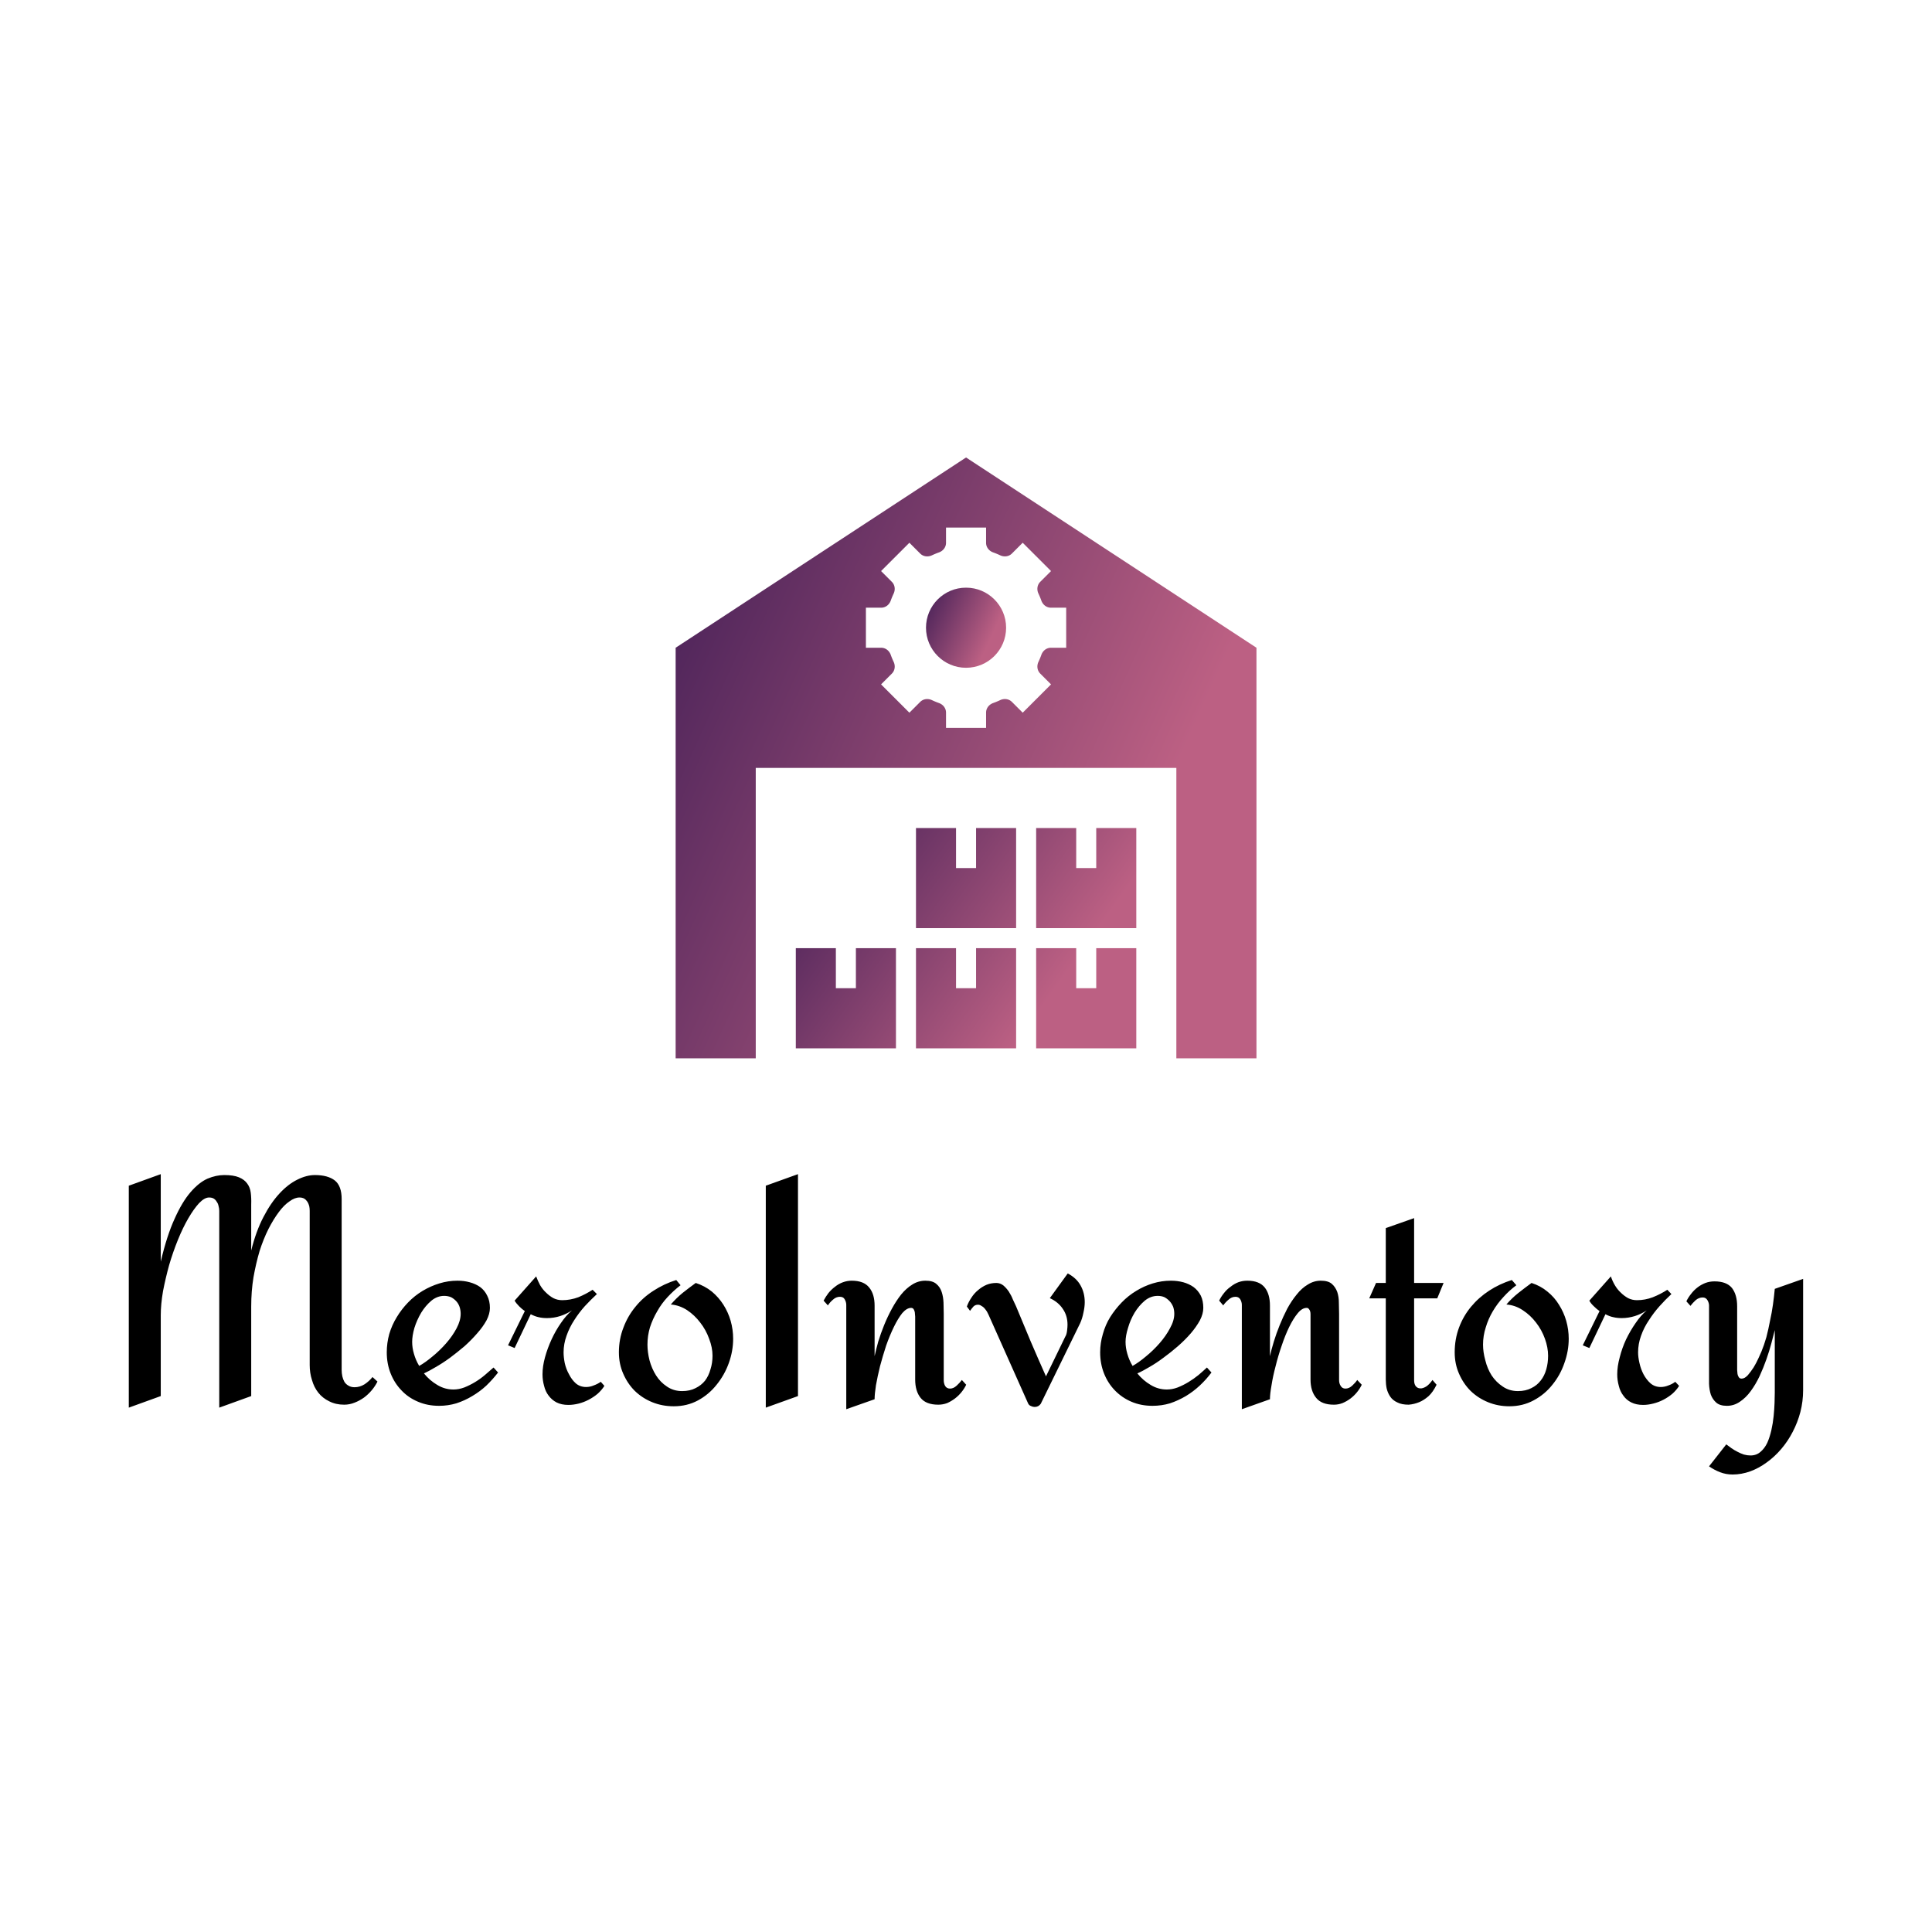 <svg data-v-fde0c5aa="" xmlns="http://www.w3.org/2000/svg" viewBox="0 0 300 300" class="iconAbove"><!----><defs data-v-fde0c5aa=""><!----></defs><rect data-v-fde0c5aa="" fill="transparent" x="0" y="0" width="300px" height="300px" class="logo-background-square"></rect><defs data-v-fde0c5aa=""><!----></defs><g data-v-fde0c5aa="" id="cf06052b-9ebd-4d6d-b246-bcae485ed827" fill="#000000" transform="matrix(3.52,0,0,3.52,15.459,171.937)"><path d="M12.04 11.90L12.26 12.10L12.26 12.10Q12.16 12.30 12.01 12.48L12.01 12.48L12.01 12.48Q11.85 12.67 11.66 12.81L11.66 12.81L11.66 12.81Q11.46 12.95 11.25 13.03L11.25 13.03L11.25 13.03Q11.03 13.12 10.79 13.12L10.79 13.12L10.79 13.12Q10.42 13.12 10.13 12.97L10.13 12.97L10.13 12.97Q9.84 12.83 9.65 12.59L9.65 12.59L9.65 12.59Q9.46 12.35 9.37 12.03L9.37 12.03L9.37 12.03Q9.27 11.72 9.27 11.37L9.27 11.37L9.27 4.57L9.27 4.57Q9.27 4.46 9.25 4.36L9.25 4.36L9.25 4.36Q9.22 4.25 9.17 4.17L9.17 4.17L9.17 4.17Q9.11 4.08 9.03 4.03L9.03 4.03L9.03 4.03Q8.94 3.98 8.82 3.98L8.82 3.98L8.82 3.98Q8.61 3.98 8.38 4.15L8.38 4.15L8.38 4.15Q8.14 4.31 7.91 4.62L7.91 4.62L7.91 4.62Q7.67 4.94 7.45 5.37L7.45 5.37L7.45 5.37Q7.23 5.81 7.06 6.34L7.06 6.34L7.06 6.34Q6.90 6.88 6.79 7.50L6.79 7.50L6.79 7.50Q6.69 8.11 6.69 8.79L6.69 8.79L6.69 12.74L5.28 13.25L5.28 4.57L5.28 4.57Q5.28 4.46 5.25 4.36L5.25 4.36L5.25 4.36Q5.23 4.25 5.17 4.17L5.17 4.17L5.17 4.17Q5.12 4.08 5.04 4.03L5.04 4.03L5.04 4.03Q4.96 3.98 4.83 3.98L4.83 3.98L4.83 3.98Q4.63 3.98 4.39 4.23L4.39 4.23L4.39 4.23Q4.16 4.48 3.92 4.89L3.92 4.89L3.92 4.89Q3.68 5.30 3.46 5.84L3.46 5.84L3.46 5.84Q3.24 6.38 3.07 6.96L3.07 6.96L3.07 6.96Q2.91 7.54 2.80 8.11L2.80 8.11L2.80 8.11Q2.70 8.69 2.70 9.17L2.70 9.17L2.70 12.74L1.29 13.25L1.29 3.46L2.70 2.95L2.70 6.81L2.70 6.81Q2.97 5.66 3.31 4.92L3.31 4.92L3.31 4.92Q3.64 4.18 4.01 3.75L4.01 3.75L4.01 3.75Q4.38 3.32 4.76 3.15L4.76 3.15L4.76 3.15Q5.14 2.99 5.50 2.99L5.50 2.99L5.50 2.99Q5.91 2.99 6.15 3.09L6.15 3.09L6.15 3.09Q6.39 3.19 6.51 3.36L6.51 3.36L6.51 3.36Q6.64 3.53 6.67 3.77L6.67 3.77L6.67 3.77Q6.70 4.01 6.69 4.29L6.69 4.29L6.69 6.32L6.69 6.32Q6.90 5.47 7.23 4.84L7.23 4.84L7.23 4.84Q7.55 4.22 7.94 3.80L7.94 3.80L7.94 3.80Q8.32 3.39 8.73 3.19L8.73 3.19L8.73 3.19Q9.13 2.99 9.50 2.99L9.50 2.99L9.50 2.99Q10.07 2.99 10.38 3.23L10.38 3.23L10.38 3.23Q10.68 3.47 10.68 4.05L10.68 4.05L10.68 11.59L10.68 11.59Q10.68 11.73 10.71 11.87L10.71 11.87L10.71 11.87Q10.74 12.00 10.80 12.11L10.80 12.11L10.80 12.11Q10.87 12.22 10.98 12.28L10.98 12.28L10.98 12.28Q11.09 12.35 11.25 12.35L11.25 12.35L11.25 12.35Q11.48 12.35 11.69 12.22L11.69 12.22L11.69 12.22Q11.90 12.08 12.04 11.90L12.04 11.90ZM17.38 11.48L17.58 11.70L17.58 11.70Q17.34 12.01 17.06 12.28L17.06 12.28L17.06 12.28Q16.78 12.54 16.44 12.74L16.44 12.74L16.44 12.74Q16.11 12.94 15.74 13.06L15.74 13.06L15.74 13.06Q15.37 13.17 14.98 13.17L14.98 13.17L14.98 13.17Q14.47 13.17 14.05 12.99L14.05 12.99L14.05 12.99Q13.62 12.81 13.32 12.49L13.32 12.49L13.32 12.49Q13.01 12.17 12.84 11.74L12.84 11.74L12.84 11.74Q12.67 11.31 12.67 10.81L12.67 10.81L12.67 10.81Q12.67 10.40 12.78 10.00L12.78 10.00L12.78 10.00Q12.90 9.60 13.11 9.26L13.11 9.26L13.11 9.26Q13.32 8.91 13.61 8.61L13.61 8.61L13.61 8.61Q13.90 8.31 14.25 8.10L14.25 8.10L14.25 8.10Q14.60 7.89 14.99 7.77L14.99 7.77L14.99 7.77Q15.38 7.65 15.79 7.65L15.79 7.65L15.79 7.65Q16.08 7.65 16.33 7.72L16.33 7.72L16.33 7.72Q16.59 7.79 16.79 7.93L16.79 7.93L16.79 7.93Q16.99 8.08 17.10 8.31L17.10 8.31L17.10 8.31Q17.22 8.54 17.22 8.85L17.22 8.85L17.22 8.85Q17.22 9.11 17.07 9.40L17.07 9.40L17.07 9.40Q16.91 9.69 16.66 9.97L16.66 9.97L16.66 9.97Q16.41 10.26 16.10 10.54L16.10 10.54L16.10 10.54Q15.78 10.81 15.46 11.05L15.46 11.05L15.46 11.05Q15.13 11.29 14.83 11.46L14.83 11.46L14.83 11.46Q14.53 11.64 14.31 11.74L14.31 11.74L14.31 11.74Q14.56 12.05 14.90 12.25L14.90 12.25L14.90 12.25Q15.23 12.45 15.61 12.45L15.61 12.45L15.61 12.45Q15.85 12.45 16.09 12.36L16.09 12.36L16.09 12.36Q16.34 12.26 16.57 12.12L16.57 12.12L16.57 12.12Q16.80 11.98 17.00 11.81L17.00 11.81L17.00 11.81Q17.21 11.63 17.38 11.48L17.38 11.48ZM15.93 9.11L15.93 9.11L15.93 9.11Q15.93 8.95 15.88 8.80L15.88 8.80L15.88 8.80Q15.83 8.66 15.74 8.56L15.74 8.56L15.74 8.56Q15.64 8.45 15.51 8.38L15.51 8.38L15.51 8.38Q15.37 8.32 15.20 8.32L15.20 8.32L15.20 8.32Q14.90 8.32 14.64 8.53L14.64 8.53L14.64 8.53Q14.38 8.75 14.19 9.06L14.19 9.06L14.19 9.06Q14 9.38 13.89 9.73L13.89 9.73L13.89 9.73Q13.79 10.08 13.79 10.35L13.79 10.35L13.79 10.35Q13.79 10.61 13.87 10.88L13.87 10.88L13.87 10.88Q13.95 11.16 14.10 11.41L14.10 11.41L14.10 11.41Q14.37 11.26 14.69 10.99L14.69 10.99L14.69 10.99Q15.01 10.73 15.29 10.41L15.29 10.41L15.29 10.41Q15.57 10.09 15.75 9.75L15.75 9.75L15.75 9.75Q15.93 9.41 15.93 9.11ZM22.11 12.11L22.27 12.29L22.27 12.29Q22.15 12.48 21.97 12.64L21.97 12.64L21.97 12.64Q21.79 12.79 21.58 12.90L21.58 12.90L21.58 12.90Q21.37 13.01 21.14 13.07L21.14 13.07L21.14 13.07Q20.90 13.13 20.68 13.13L20.68 13.13L20.68 13.13Q20.38 13.13 20.16 13.02L20.16 13.02L20.16 13.02Q19.95 12.91 19.81 12.72L19.81 12.72L19.81 12.72Q19.67 12.54 19.61 12.29L19.61 12.29L19.61 12.29Q19.54 12.04 19.54 11.78L19.54 11.78L19.54 11.78Q19.54 11.43 19.65 11.03L19.65 11.03L19.65 11.03Q19.76 10.63 19.94 10.24L19.94 10.24L19.94 10.24Q20.12 9.85 20.35 9.52L20.35 9.52L20.35 9.52Q20.58 9.18 20.84 8.96L20.84 8.96L20.84 8.96Q20.60 9.12 20.32 9.21L20.32 9.21L20.32 9.21Q20.04 9.30 19.74 9.30L19.74 9.30L19.74 9.30Q19.53 9.30 19.37 9.26L19.37 9.26L19.37 9.26Q19.22 9.23 19.02 9.13L19.02 9.13L18.31 10.62L18.02 10.50L18.76 8.99L18.76 8.99Q18.64 8.91 18.51 8.78L18.51 8.78L18.51 8.78Q18.38 8.65 18.31 8.53L18.31 8.53L19.26 7.46L19.26 7.46Q19.33 7.65 19.43 7.84L19.43 7.84L19.43 7.84Q19.54 8.03 19.69 8.17L19.69 8.17L19.69 8.17Q19.84 8.32 20.02 8.42L20.02 8.42L20.02 8.42Q20.20 8.51 20.41 8.51L20.41 8.51L20.41 8.51Q20.77 8.51 21.12 8.38L21.12 8.38L21.12 8.38Q21.46 8.24 21.75 8.05L21.75 8.05L21.94 8.24L21.94 8.24Q21.68 8.48 21.41 8.77L21.41 8.77L21.41 8.77Q21.15 9.06 20.94 9.39L20.94 9.39L20.94 9.39Q20.73 9.71 20.60 10.08L20.60 10.08L20.60 10.08Q20.47 10.44 20.47 10.81L20.47 10.81L20.47 10.81Q20.47 11.02 20.52 11.28L20.52 11.28L20.52 11.28Q20.58 11.55 20.71 11.78L20.71 11.78L20.71 11.78Q20.83 12.02 21.01 12.18L21.01 12.18L21.01 12.18Q21.20 12.34 21.46 12.34L21.46 12.34L21.46 12.34Q21.64 12.34 21.80 12.27L21.80 12.27L21.80 12.27Q21.97 12.21 22.11 12.11L22.11 12.11ZM25.33 13.19L25.33 13.19L25.33 13.19Q24.82 13.19 24.38 13.01L24.38 13.01L24.38 13.01Q23.94 12.83 23.61 12.51L23.61 12.51L23.61 12.51Q23.29 12.19 23.10 11.75L23.10 11.75L23.10 11.75Q22.91 11.32 22.91 10.81L22.91 10.81L22.91 10.81Q22.91 10.23 23.11 9.72L23.11 9.72L23.11 9.72Q23.30 9.21 23.64 8.80L23.64 8.80L23.64 8.80Q23.97 8.39 24.44 8.09L24.44 8.09L24.44 8.09Q24.90 7.79 25.44 7.62L25.44 7.62L25.63 7.85L25.63 7.85Q25.33 8.08 25.06 8.37L25.06 8.37L25.06 8.37Q24.79 8.66 24.60 9.00L24.60 9.00L24.60 9.00Q24.40 9.34 24.28 9.71L24.28 9.71L24.28 9.71Q24.17 10.08 24.17 10.47L24.17 10.47L24.17 10.47Q24.17 10.80 24.26 11.16L24.26 11.16L24.26 11.16Q24.36 11.53 24.55 11.83L24.55 11.83L24.55 11.83Q24.74 12.13 25.03 12.32L25.03 12.32L25.03 12.32Q25.32 12.52 25.70 12.52L25.70 12.52L25.70 12.52Q26.04 12.52 26.29 12.39L26.29 12.39L26.29 12.39Q26.54 12.27 26.71 12.06L26.71 12.06L26.71 12.06Q26.87 11.85 26.95 11.56L26.95 11.56L26.95 11.56Q27.04 11.28 27.04 10.96L27.04 10.96L27.04 10.96Q27.04 10.60 26.89 10.21L26.89 10.21L26.89 10.21Q26.75 9.82 26.50 9.50L26.50 9.50L26.50 9.50Q26.25 9.17 25.92 8.95L25.92 8.95L25.92 8.95Q25.58 8.73 25.20 8.70L25.20 8.70L25.20 8.70Q25.44 8.42 25.72 8.19L25.72 8.19L25.72 8.19Q26.01 7.96 26.30 7.75L26.30 7.75L26.30 7.75Q26.70 7.88 27.01 8.13L27.01 8.13L27.01 8.13Q27.31 8.38 27.52 8.71L27.52 8.71L27.52 8.71Q27.73 9.04 27.84 9.42L27.84 9.42L27.84 9.42Q27.95 9.81 27.95 10.21L27.95 10.21L27.95 10.21Q27.95 10.75 27.76 11.28L27.76 11.28L27.76 11.28Q27.57 11.81 27.22 12.24L27.22 12.24L27.22 12.24Q26.88 12.67 26.40 12.93L26.40 12.93L26.40 12.93Q25.92 13.19 25.33 13.19ZM30.81 2.95L30.81 12.74L29.39 13.25L29.39 3.46L30.81 2.95ZM38.04 12.03L38.23 12.24L38.23 12.24Q38.15 12.41 38.02 12.57L38.02 12.57L38.02 12.57Q37.89 12.73 37.73 12.85L37.73 12.85L37.73 12.85Q37.57 12.97 37.39 13.05L37.39 13.05L37.39 13.05Q37.20 13.12 37.00 13.12L37.00 13.12L37.00 13.12Q36.46 13.12 36.22 12.82L36.22 12.82L36.22 12.82Q35.98 12.52 35.98 12.01L35.98 12.01L35.98 9.23L35.98 9.23Q35.98 9.18 35.97 9.12L35.97 9.12L35.97 9.12Q35.97 9.05 35.95 8.99L35.95 8.99L35.95 8.99Q35.93 8.93 35.90 8.89L35.90 8.89L35.90 8.89Q35.86 8.85 35.80 8.85L35.80 8.85L35.80 8.85Q35.61 8.85 35.41 9.08L35.41 9.08L35.41 9.08Q35.22 9.32 35.04 9.69L35.04 9.69L35.04 9.69Q34.86 10.06 34.70 10.51L34.70 10.51L34.70 10.51Q34.55 10.97 34.43 11.42L34.43 11.42L34.43 11.42Q34.32 11.87 34.25 12.26L34.25 12.26L34.25 12.26Q34.19 12.65 34.19 12.88L34.19 12.88L32.94 13.32L32.94 8.72L32.94 8.72Q32.94 8.59 32.87 8.47L32.87 8.47L32.87 8.47Q32.81 8.36 32.66 8.36L32.66 8.36L32.66 8.36Q32.49 8.36 32.35 8.49L32.35 8.49L32.35 8.49Q32.21 8.61 32.13 8.74L32.13 8.74L31.94 8.53L31.94 8.53Q32.03 8.36 32.15 8.20L32.15 8.20L32.15 8.20Q32.28 8.04 32.44 7.92L32.44 7.92L32.44 7.92Q32.60 7.79 32.79 7.72L32.79 7.72L32.79 7.72Q32.98 7.65 33.18 7.65L33.18 7.65L33.18 7.65Q33.71 7.65 33.95 7.95L33.95 7.95L33.95 7.95Q34.19 8.24 34.19 8.75L34.19 8.75L34.19 10.98L34.19 10.98Q34.25 10.70 34.35 10.34L34.35 10.34L34.35 10.34Q34.46 9.98 34.61 9.61L34.61 9.61L34.61 9.61Q34.76 9.24 34.95 8.89L34.95 8.89L34.95 8.89Q35.14 8.54 35.36 8.26L35.36 8.26L35.36 8.26Q35.59 7.98 35.85 7.82L35.85 7.82L35.85 7.82Q36.12 7.65 36.43 7.65L36.43 7.65L36.43 7.65Q36.75 7.65 36.91 7.79L36.91 7.79L36.91 7.79Q37.08 7.93 37.15 8.15L37.15 8.15L37.15 8.15Q37.22 8.36 37.23 8.62L37.23 8.62L37.23 8.62Q37.24 8.88 37.24 9.12L37.24 9.12L37.24 12.04L37.24 12.04Q37.24 12.18 37.30 12.29L37.30 12.29L37.30 12.29Q37.37 12.41 37.52 12.41L37.52 12.41L37.52 12.41Q37.67 12.41 37.81 12.28L37.81 12.28L37.81 12.28Q37.95 12.15 38.04 12.03L38.04 12.03ZM41.25 13.22L41.25 13.22L41.25 13.22Q41.17 13.22 41.09 13.18L41.09 13.18L41.09 13.18Q41.00 13.15 40.96 13.06L40.96 13.06L39.22 9.16L39.22 9.16Q39.19 9.10 39.15 9.02L39.15 9.02L39.15 9.02Q39.10 8.94 39.04 8.87L39.04 8.87L39.04 8.87Q38.98 8.80 38.90 8.76L38.90 8.76L38.90 8.76Q38.83 8.71 38.75 8.71L38.75 8.71L38.75 8.71Q38.63 8.71 38.55 8.79L38.55 8.79L38.55 8.79Q38.47 8.88 38.40 8.98L38.40 8.98L38.26 8.79L38.26 8.79Q38.33 8.59 38.46 8.40L38.46 8.40L38.46 8.40Q38.58 8.21 38.75 8.07L38.75 8.07L38.75 8.07Q38.92 7.92 39.13 7.83L39.13 7.83L39.13 7.83Q39.33 7.75 39.56 7.75L39.56 7.75L39.56 7.75Q39.73 7.75 39.87 7.86L39.87 7.86L39.87 7.86Q40.00 7.97 40.11 8.13L40.11 8.13L40.11 8.13Q40.22 8.30 40.29 8.48L40.29 8.48L40.29 8.48Q40.37 8.65 40.43 8.78L40.43 8.78L40.43 8.78Q40.76 9.56 41.08 10.34L41.08 10.34L41.08 10.34Q41.41 11.11 41.75 11.87L41.75 11.87L42.60 10.12L42.60 10.12Q42.66 10.03 42.68 9.86L42.68 9.86L42.68 9.86Q42.70 9.70 42.70 9.59L42.70 9.59L42.70 9.59Q42.70 9.19 42.49 8.89L42.49 8.89L42.49 8.89Q42.29 8.59 41.92 8.42L41.92 8.42L42.71 7.33L42.71 7.33Q43.09 7.53 43.27 7.85L43.27 7.85L43.27 7.85Q43.46 8.18 43.46 8.60L43.46 8.60L43.46 8.60Q43.46 8.81 43.40 9.07L43.40 9.07L43.40 9.07Q43.35 9.32 43.26 9.52L43.26 9.52L41.52 13.08L41.52 13.08Q41.42 13.22 41.25 13.22ZM48.85 11.48L49.05 11.70L49.05 11.70Q48.82 12.01 48.53 12.28L48.53 12.28L48.53 12.28Q48.25 12.54 47.92 12.74L47.92 12.74L47.92 12.74Q47.58 12.94 47.22 13.06L47.22 13.06L47.22 13.06Q46.85 13.17 46.45 13.17L46.45 13.17L46.45 13.17Q45.94 13.17 45.52 12.99L45.52 12.99L45.52 12.99Q45.10 12.81 44.79 12.49L44.79 12.49L44.79 12.49Q44.48 12.17 44.31 11.74L44.31 11.74L44.31 11.74Q44.14 11.31 44.14 10.81L44.14 10.81L44.14 10.81Q44.14 10.40 44.26 10.00L44.26 10.00L44.26 10.00Q44.37 9.60 44.58 9.26L44.58 9.26L44.58 9.26Q44.80 8.91 45.09 8.61L45.09 8.61L45.09 8.61Q45.38 8.31 45.73 8.10L45.73 8.10L45.73 8.10Q46.07 7.89 46.46 7.77L46.46 7.77L46.46 7.77Q46.85 7.65 47.26 7.65L47.26 7.65L47.26 7.65Q47.55 7.65 47.81 7.72L47.81 7.72L47.81 7.72Q48.06 7.79 48.26 7.93L48.26 7.93L48.26 7.93Q48.46 8.08 48.58 8.31L48.58 8.31L48.58 8.31Q48.69 8.54 48.69 8.85L48.69 8.85L48.69 8.85Q48.69 9.11 48.54 9.40L48.54 9.40L48.54 9.40Q48.38 9.69 48.14 9.97L48.14 9.97L48.14 9.97Q47.89 10.26 47.57 10.54L47.57 10.54L47.57 10.54Q47.26 10.81 46.93 11.05L46.93 11.05L46.93 11.05Q46.61 11.29 46.31 11.46L46.31 11.46L46.31 11.46Q46.01 11.64 45.78 11.74L45.78 11.74L45.78 11.74Q46.03 12.05 46.37 12.25L46.37 12.25L46.37 12.25Q46.70 12.45 47.08 12.45L47.08 12.45L47.08 12.45Q47.32 12.45 47.56 12.36L47.56 12.36L47.56 12.36Q47.81 12.26 48.04 12.12L48.04 12.12L48.04 12.12Q48.27 11.98 48.48 11.81L48.48 11.81L48.48 11.81Q48.69 11.63 48.85 11.48L48.85 11.48ZM47.41 9.11L47.41 9.11L47.41 9.11Q47.41 8.95 47.36 8.80L47.36 8.80L47.36 8.80Q47.30 8.66 47.21 8.56L47.21 8.56L47.21 8.56Q47.11 8.45 46.98 8.38L46.98 8.38L46.98 8.38Q46.85 8.32 46.68 8.32L46.68 8.32L46.68 8.32Q46.37 8.32 46.11 8.53L46.11 8.53L46.11 8.53Q45.85 8.75 45.66 9.06L45.66 9.06L45.66 9.06Q45.47 9.38 45.37 9.73L45.37 9.73L45.37 9.73Q45.26 10.08 45.26 10.35L45.26 10.35L45.26 10.35Q45.26 10.61 45.34 10.88L45.34 10.88L45.34 10.88Q45.42 11.16 45.57 11.41L45.57 11.41L45.57 11.41Q45.84 11.26 46.16 10.99L46.16 10.99L46.16 10.99Q46.48 10.73 46.76 10.41L46.76 10.41L46.76 10.41Q47.04 10.09 47.22 9.75L47.22 9.75L47.22 9.75Q47.41 9.41 47.41 9.11ZM55.48 12.03L55.68 12.24L55.68 12.24Q55.60 12.41 55.47 12.57L55.47 12.57L55.47 12.57Q55.34 12.73 55.18 12.85L55.18 12.85L55.18 12.85Q55.02 12.97 54.83 13.05L54.83 13.05L54.83 13.05Q54.65 13.12 54.45 13.12L54.45 13.12L54.45 13.12Q53.91 13.12 53.67 12.82L53.67 12.82L53.67 12.82Q53.42 12.52 53.42 12.01L53.42 12.01L53.42 9.23L53.42 9.23Q53.42 9.18 53.42 9.12L53.42 9.12L53.42 9.12Q53.42 9.05 53.40 8.99L53.40 8.99L53.40 8.99Q53.38 8.93 53.34 8.89L53.34 8.89L53.34 8.89Q53.31 8.85 53.25 8.85L53.25 8.85L53.25 8.85Q53.05 8.85 52.86 9.08L52.86 9.08L52.86 9.08Q52.66 9.32 52.48 9.69L52.48 9.69L52.48 9.69Q52.30 10.06 52.15 10.51L52.15 10.51L52.15 10.51Q51.99 10.97 51.88 11.42L51.88 11.42L51.88 11.42Q51.76 11.87 51.70 12.26L51.70 12.26L51.70 12.26Q51.63 12.65 51.63 12.88L51.63 12.88L50.39 13.32L50.39 8.72L50.39 8.72Q50.39 8.59 50.32 8.47L50.32 8.47L50.32 8.47Q50.25 8.36 50.11 8.36L50.11 8.36L50.11 8.36Q49.94 8.36 49.80 8.49L49.80 8.49L49.80 8.49Q49.66 8.61 49.57 8.74L49.57 8.74L49.39 8.53L49.39 8.53Q49.47 8.36 49.60 8.20L49.60 8.20L49.60 8.20Q49.72 8.04 49.89 7.92L49.89 7.92L49.89 7.92Q50.05 7.79 50.23 7.72L50.23 7.72L50.23 7.72Q50.42 7.65 50.63 7.65L50.63 7.65L50.63 7.65Q51.16 7.65 51.40 7.95L51.40 7.95L51.40 7.95Q51.63 8.24 51.63 8.75L51.63 8.75L51.63 10.98L51.63 10.98Q51.69 10.70 51.80 10.34L51.80 10.34L51.80 10.34Q51.91 9.98 52.06 9.61L52.06 9.61L52.06 9.61Q52.21 9.24 52.39 8.89L52.39 8.89L52.39 8.89Q52.58 8.54 52.81 8.26L52.81 8.26L52.81 8.26Q53.03 7.98 53.30 7.82L53.30 7.82L53.30 7.82Q53.57 7.65 53.87 7.65L53.87 7.65L53.87 7.65Q54.20 7.65 54.36 7.79L54.36 7.79L54.36 7.79Q54.52 7.93 54.60 8.15L54.60 8.15L54.60 8.15Q54.67 8.36 54.67 8.62L54.67 8.62L54.67 8.62Q54.68 8.88 54.68 9.12L54.68 9.12L54.68 12.04L54.68 12.04Q54.68 12.18 54.75 12.29L54.75 12.29L54.75 12.29Q54.82 12.41 54.96 12.41L54.96 12.41L54.96 12.41Q55.12 12.41 55.26 12.28L55.26 12.28L55.26 12.28Q55.40 12.15 55.48 12.03L55.48 12.03ZM58.80 12.03L58.98 12.24L58.98 12.24Q58.82 12.57 58.62 12.75L58.62 12.75L58.62 12.75Q58.41 12.93 58.21 13.01L58.21 13.01L58.21 13.01Q57.99 13.10 57.75 13.12L57.75 13.12L57.75 13.12Q57.44 13.12 57.25 13.02L57.25 13.02L57.25 13.02Q57.05 12.93 56.94 12.77L56.94 12.77L56.94 12.77Q56.83 12.61 56.78 12.41L56.78 12.41L56.78 12.41Q56.74 12.22 56.74 12.01L56.74 12.01L56.74 8.43L56.01 8.43L56.31 7.75L56.74 7.75L56.74 5.33L57.99 4.89L57.99 7.75L59.29 7.75L59.01 8.43L57.99 8.43L57.99 12.04L57.99 12.04Q57.99 12.21 58.06 12.30L58.06 12.30L58.06 12.30Q58.14 12.40 58.26 12.40L58.26 12.40L58.26 12.40Q58.37 12.41 58.52 12.32L58.52 12.32L58.52 12.32Q58.66 12.23 58.80 12.03L58.80 12.03ZM62.19 13.19L62.19 13.19L62.19 13.19Q61.69 13.19 61.25 13.01L61.25 13.01L61.25 13.01Q60.81 12.83 60.48 12.51L60.48 12.51L60.48 12.51Q60.16 12.19 59.97 11.75L59.97 11.75L59.97 11.75Q59.78 11.32 59.78 10.81L59.78 10.81L59.78 10.81Q59.78 10.23 59.97 9.72L59.97 9.72L59.97 9.72Q60.16 9.21 60.50 8.80L60.50 8.80L60.50 8.80Q60.84 8.39 61.30 8.09L61.30 8.09L61.30 8.09Q61.76 7.79 62.30 7.62L62.30 7.62L62.50 7.85L62.50 7.85Q62.19 8.08 61.93 8.37L61.93 8.37L61.93 8.37Q61.66 8.66 61.46 9.00L61.46 9.00L61.46 9.00Q61.26 9.34 61.15 9.71L61.15 9.71L61.15 9.71Q61.03 10.08 61.03 10.47L61.03 10.47L61.03 10.47Q61.03 10.80 61.13 11.16L61.13 11.16L61.13 11.16Q61.22 11.53 61.41 11.83L61.41 11.83L61.41 11.83Q61.61 12.13 61.90 12.32L61.90 12.32L61.90 12.32Q62.19 12.52 62.57 12.52L62.57 12.52L62.57 12.52Q62.91 12.52 63.16 12.39L63.16 12.39L63.16 12.39Q63.41 12.27 63.57 12.06L63.57 12.06L63.57 12.06Q63.74 11.85 63.82 11.56L63.82 11.56L63.82 11.56Q63.90 11.28 63.90 10.96L63.90 10.96L63.90 10.96Q63.90 10.60 63.76 10.21L63.76 10.21L63.76 10.21Q63.62 9.82 63.37 9.50L63.37 9.50L63.37 9.50Q63.12 9.17 62.78 8.95L62.78 8.95L62.78 8.95Q62.45 8.73 62.06 8.70L62.06 8.70L62.06 8.70Q62.30 8.42 62.59 8.19L62.59 8.19L62.59 8.19Q62.88 7.96 63.17 7.75L63.17 7.75L63.17 7.75Q63.57 7.88 63.87 8.13L63.87 8.13L63.87 8.13Q64.18 8.38 64.38 8.71L64.38 8.71L64.38 8.71Q64.59 9.04 64.70 9.42L64.70 9.42L64.70 9.42Q64.81 9.81 64.81 10.21L64.81 10.21L64.81 10.21Q64.81 10.75 64.62 11.28L64.62 11.28L64.62 11.28Q64.44 11.81 64.09 12.24L64.09 12.24L64.09 12.24Q63.75 12.67 63.26 12.93L63.26 12.93L63.26 12.93Q62.78 13.19 62.19 13.19ZM69.51 12.11L69.68 12.29L69.68 12.29Q69.56 12.48 69.38 12.64L69.38 12.64L69.38 12.64Q69.20 12.79 68.99 12.90L68.99 12.90L68.99 12.90Q68.78 13.01 68.54 13.07L68.54 13.07L68.54 13.07Q68.31 13.13 68.09 13.13L68.09 13.13L68.09 13.13Q67.79 13.13 67.57 13.02L67.57 13.02L67.57 13.02Q67.35 12.91 67.22 12.72L67.22 12.72L67.22 12.72Q67.08 12.54 67.02 12.29L67.02 12.29L67.02 12.29Q66.95 12.04 66.95 11.78L66.95 11.78L66.95 11.78Q66.95 11.43 67.06 11.03L67.06 11.03L67.06 11.03Q67.16 10.63 67.34 10.24L67.34 10.24L67.34 10.24Q67.53 9.85 67.76 9.52L67.76 9.52L67.76 9.52Q67.99 9.18 68.25 8.96L68.25 8.96L68.25 8.96Q68.01 9.12 67.73 9.21L67.73 9.21L67.73 9.21Q67.44 9.30 67.15 9.30L67.15 9.30L67.15 9.30Q66.94 9.30 66.78 9.26L66.78 9.26L66.78 9.26Q66.62 9.23 66.43 9.13L66.43 9.13L65.72 10.62L65.43 10.50L66.17 8.99L66.17 8.99Q66.05 8.91 65.92 8.78L65.92 8.78L65.92 8.78Q65.78 8.65 65.72 8.53L65.72 8.53L66.67 7.46L66.67 7.46Q66.73 7.65 66.84 7.84L66.84 7.84L66.84 7.84Q66.95 8.03 67.10 8.17L67.10 8.17L67.10 8.17Q67.25 8.32 67.43 8.42L67.43 8.42L67.43 8.42Q67.61 8.51 67.82 8.51L67.82 8.51L67.82 8.51Q68.18 8.51 68.52 8.38L68.52 8.38L68.52 8.38Q68.87 8.24 69.16 8.05L69.16 8.05L69.34 8.24L69.34 8.24Q69.08 8.48 68.82 8.77L68.82 8.77L68.82 8.77Q68.56 9.06 68.35 9.39L68.35 9.39L68.35 9.39Q68.13 9.71 68.00 10.08L68.00 10.08L68.00 10.08Q67.87 10.44 67.87 10.81L67.87 10.81L67.87 10.81Q67.87 11.02 67.93 11.28L67.93 11.28L67.93 11.28Q67.99 11.55 68.11 11.78L68.11 11.78L68.11 11.78Q68.24 12.02 68.42 12.18L68.42 12.18L68.42 12.18Q68.61 12.34 68.87 12.34L68.87 12.34L68.87 12.34Q69.04 12.34 69.21 12.27L69.21 12.27L69.21 12.27Q69.38 12.21 69.51 12.11L69.51 12.11ZM75.15 7.57L75.15 12.48L75.15 12.48Q75.15 12.97 75.03 13.44L75.03 13.44L75.03 13.44Q74.91 13.90 74.69 14.32L74.69 14.32L74.69 14.32Q74.48 14.73 74.18 15.08L74.18 15.08L74.18 15.08Q73.89 15.42 73.54 15.67L73.54 15.67L73.54 15.67Q73.20 15.92 72.82 16.06L72.82 16.06L72.82 16.06Q72.43 16.20 72.04 16.20L72.04 16.20L72.04 16.20Q71.75 16.20 71.49 16.10L71.49 16.10L71.49 16.10Q71.23 16.00 71.00 15.84L71.00 15.84L71.76 14.87L71.76 14.87Q71.87 14.95 71.99 15.04L71.99 15.04L71.99 15.04Q72.12 15.13 72.26 15.20L72.26 15.20L72.26 15.20Q72.39 15.27 72.54 15.32L72.54 15.32L72.54 15.32Q72.69 15.36 72.83 15.36L72.83 15.36L72.83 15.36Q73.09 15.36 73.27 15.20L73.27 15.20L73.27 15.20Q73.45 15.05 73.57 14.80L73.57 14.80L73.57 14.80Q73.68 14.55 73.75 14.24L73.75 14.24L73.75 14.24Q73.82 13.93 73.85 13.62L73.85 13.62L73.85 13.62Q73.88 13.32 73.89 13.04L73.89 13.04L73.89 13.04Q73.90 12.76 73.90 12.58L73.90 12.58L73.90 9.83L73.90 9.83Q73.84 10.07 73.75 10.41L73.75 10.41L73.75 10.41Q73.66 10.75 73.53 11.12L73.53 11.12L73.53 11.12Q73.40 11.49 73.23 11.86L73.23 11.86L73.23 11.86Q73.06 12.22 72.84 12.52L72.84 12.52L72.84 12.52Q72.63 12.81 72.36 12.99L72.36 12.99L72.36 12.99Q72.10 13.17 71.79 13.17L71.79 13.17L71.79 13.17Q71.48 13.17 71.32 13.03L71.32 13.03L71.32 13.03Q71.16 12.89 71.08 12.68L71.08 12.68L71.08 12.68Q71.01 12.46 71.00 12.20L71.00 12.20L71.00 12.20Q71.00 11.94 71.00 11.70L71.00 11.70L71.00 8.75L71.00 8.75Q71.00 8.63 70.93 8.51L70.93 8.51L70.93 8.51Q70.86 8.39 70.72 8.39L70.72 8.39L70.72 8.39Q70.55 8.39 70.41 8.51L70.41 8.51L70.41 8.51Q70.27 8.64 70.18 8.76L70.18 8.76L70 8.56L70 8.56Q70.08 8.39 70.21 8.23L70.21 8.23L70.21 8.23Q70.33 8.07 70.50 7.94L70.50 7.94L70.50 7.94Q70.66 7.82 70.84 7.75L70.84 7.75L70.84 7.75Q71.03 7.68 71.24 7.68L71.24 7.68L71.24 7.68Q71.77 7.68 72.01 7.97L72.01 7.97L72.01 7.97Q72.24 8.27 72.24 8.78L72.24 8.78L72.24 11.59L72.24 11.59Q72.24 11.63 72.25 11.70L72.25 11.70L72.25 11.70Q72.25 11.76 72.27 11.82L72.27 11.82L72.27 11.82Q72.29 11.88 72.33 11.93L72.33 11.93L72.33 11.93Q72.37 11.97 72.44 11.97L72.44 11.97L72.44 11.97Q72.57 11.97 72.71 11.82L72.71 11.82L72.71 11.82Q72.84 11.67 72.97 11.47L72.97 11.47L72.97 11.47Q73.09 11.27 73.18 11.07L73.18 11.07L73.18 11.07Q73.27 10.88 73.31 10.78L73.31 10.78L73.31 10.78Q73.43 10.49 73.53 10.14L73.53 10.14L73.53 10.14Q73.62 9.79 73.69 9.42L73.69 9.42L73.69 9.42Q73.77 9.06 73.82 8.70L73.82 8.70L73.82 8.70Q73.87 8.34 73.90 8.01L73.90 8.01L75.15 7.57Z"></path></g><defs data-v-fde0c5aa=""><linearGradient data-v-fde0c5aa="" gradientTransform="rotate(25)" id="3073a439-fd80-4197-9513-478c3d5e66b4" x1="0%" y1="0%" x2="100%" y2="0%"><stop data-v-fde0c5aa="" offset="0%" stop-color="#421E56" stop-opacity="1"></stop><stop data-v-fde0c5aa="" offset="100%" stop-color="#BC6083" stop-opacity="1"></stop></linearGradient></defs><g data-v-fde0c5aa="" id="64e9546c-e14e-4a7e-86d5-f9c313c1dd0e" stroke="none" fill="url(#3073a439-fd80-4197-9513-478c3d5e66b4)" transform="matrix(1.555,0,0,1.555,100.248,67.927)"><path d="M11 33h42v29h8V21L32 2 3 21v41h8V33zm11-16h1.524c.439 0 .807-.293.955-.706.086-.239.182-.472.289-.699.187-.397.134-.864-.177-1.175l-1.077-1.077 2.828-2.828 1.077 1.077c.31.31.778.364 1.175.177.227-.107.461-.204.699-.289.414-.149.707-.517.707-.956V9h4v1.524c0 .439.293.807.706.955.239.086.472.182.699.289.397.187.864.134 1.175-.177l1.077-1.077 2.828 2.828-1.077 1.077c-.31.31-.364.778-.177 1.175.107.227.204.461.289.699.149.414.517.707.956.707H42v4h-1.524c-.439 0-.807.293-.955.706a7.953 7.953 0 0 1-.289.699c-.187.397-.134.864.177 1.175l1.077 1.077-2.828 2.828-1.077-1.077c-.31-.31-.778-.364-1.175-.177a7.778 7.778 0 0 1-.699.289c-.414.149-.707.517-.707.956V29h-4v-1.524c0-.439-.293-.807-.706-.955a7.953 7.953 0 0 1-.699-.289c-.397-.187-.864-.134-1.175.177l-1.077 1.077-2.828-2.828 1.077-1.077c.31-.31.364-.778.177-1.175a7.778 7.778 0 0 1-.289-.699c-.149-.414-.517-.707-.956-.707H22v-4z"></path><circle cx="32" cy="19" r="4"></circle><path d="M15 51v10h10V51h-4v4h-2v-4zM27 61h10V51h-4v4h-2v-4h-4zM49 51h-4v4h-2v-4h-4v10h10zM27 39v10h10V39h-4v4h-2v-4zM49 39h-4v4h-2v-4h-4v10h10z"></path></g><!----></svg>